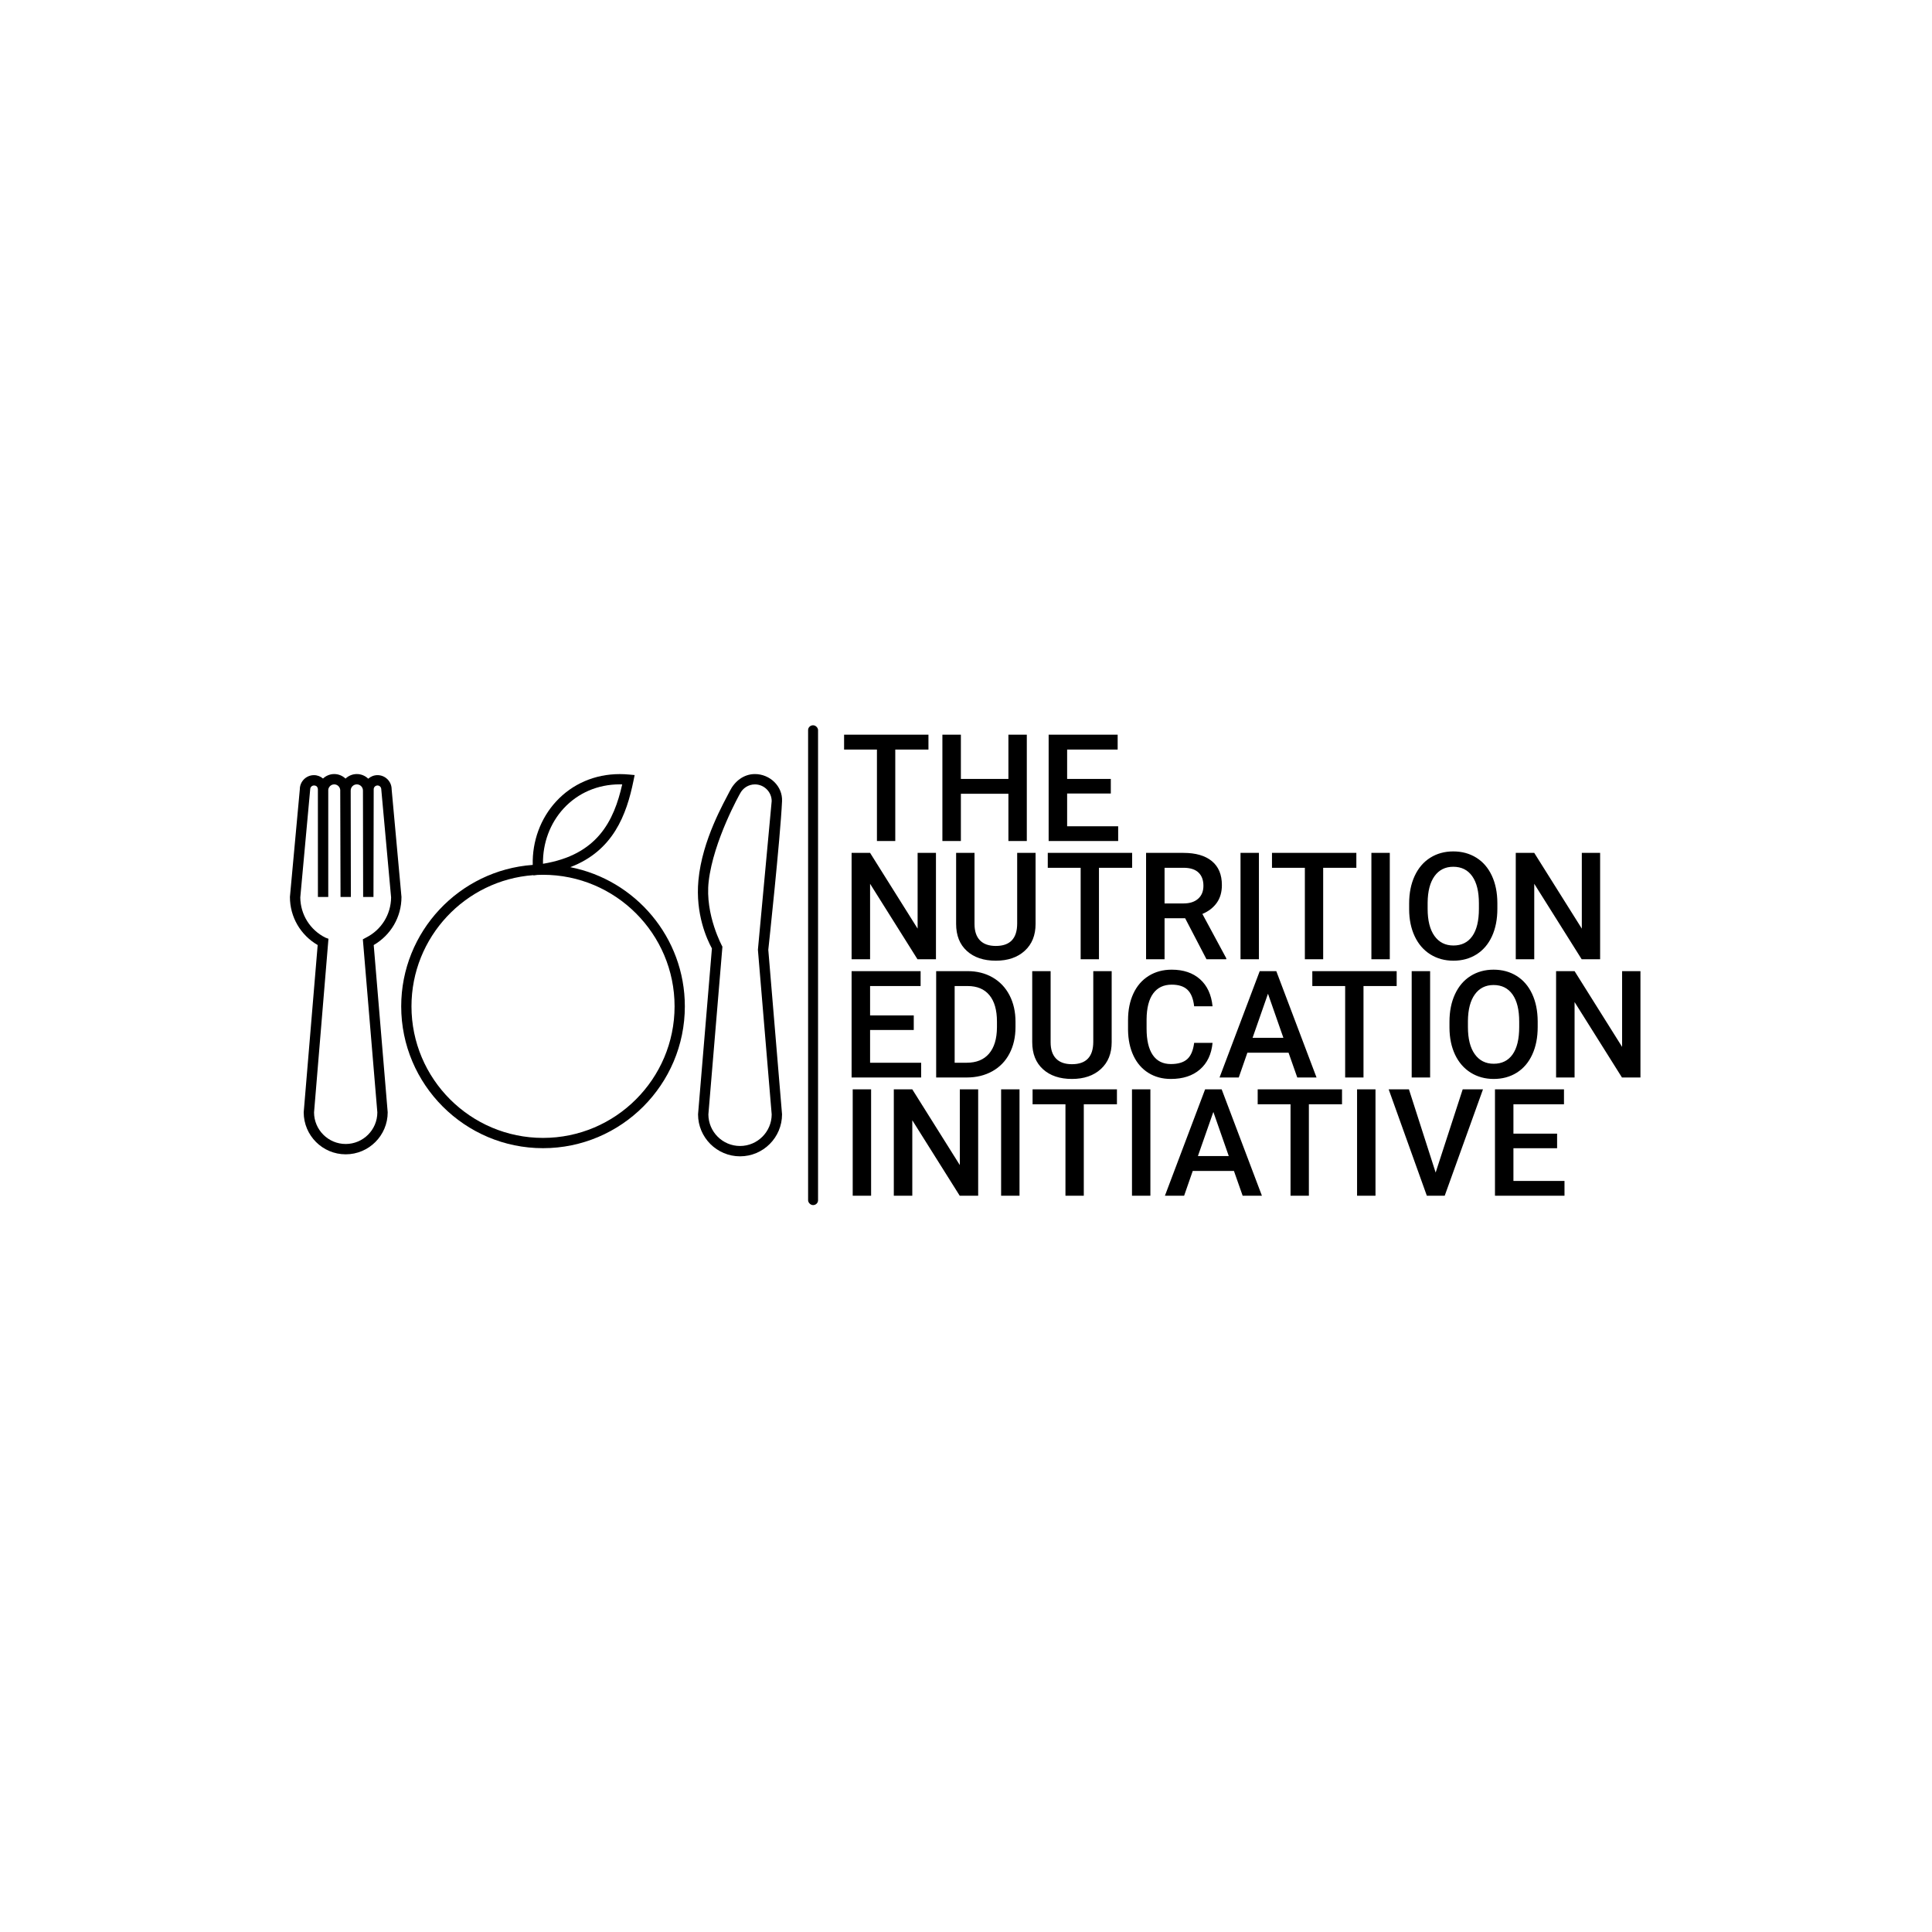<svg xmlns="http://www.w3.org/2000/svg" version="1.1" xmlns:xlink="http://www.w3.org/1999/xlink" xmlns:svgjs="http://svgjs.dev/svgjs" width="1000" height="1000" viewBox="0 0 1000 1000"><rect width="1000" height="1000" fill="#ffffff"></rect><g transform="matrix(0.7,0,0,0.7,149.576,374.979)"><svg viewBox="0 0 396 141" data-background-color="#ffffff" preserveAspectRatio="xMidYMid meet" height="356" width="1000" xmlns="http://www.w3.org/2000/svg" xmlns:xlink="http://www.w3.org/1999/xlink"><g id="tight-bounds" transform="matrix(1,0,0,1,0.24,0.238)"><svg viewBox="0 0 395.52 140.523" height="140.523" width="395.52"><g><svg viewBox="0 0 565.739 201" height="140.523" width="395.52"><g><rect width="4.167" height="201" x="217.069" y="0" fill="#000000" opacity="1" stroke-width="0" stroke="transparent" fill-opacity="1" class="rect-o-0" data-fill-palette-color="primary" rx="1%" id="o-0" data-palette-color="#096a2e"></rect></g><g transform="matrix(1,0,0,1,232.144,0.5)"><svg viewBox="0 0 333.595 200" height="200" width="333.595"><g id="textblocktransform"><svg viewBox="0 0 333.595 200" height="200" width="333.595" id="textblock"><g><svg viewBox="0 0 333.595 200" height="200" width="333.595"><g transform="matrix(1,0,0,1,0,0)"><svg width="333.595" viewBox="1.1 -35.55 266.21 154.12" height="200" data-palette-color="#096a2e"><svg></svg><svg></svg><svg></svg><svg></svg><g class="wordmark-text-0" data-fill-palette-color="primary" id="text-0"><path xmlns="http://www.w3.org/2000/svg" d="M29.3-35.55v4.98h-11.09v30.57h-6.13v-30.57h-10.98v-4.98zM62.18-35.55v35.55h-6.15v-15.8h-15.89v15.8h-6.18v-35.55h6.18v14.8h15.89v-14.8zM90.26-20.75v4.88h-14.6v10.94h17.06v4.93h-23.24v-35.55h23.07v4.98h-16.89v9.82z" fill="#000000" fill-rule="nonzero" stroke="none" stroke-width="1" stroke-linecap="butt" stroke-linejoin="miter" stroke-miterlimit="10" stroke-dasharray="" stroke-dashoffset="0" font-family="none" font-weight="none" font-size="none" text-anchor="none" style="mix-blend-mode: normal" data-fill-palette-color="primary" opacity="1"></path><path xmlns="http://www.w3.org/2000/svg" d="M31.81 3.97v35.55h-6.18l-15.84-25.22v25.22h-6.18v-35.55h6.18l15.89 25.32v-25.32zM58.96 3.97h6.15v23.76c0 3.773-1.207 6.763-3.62 8.97-2.42 2.207-5.64 3.31-9.66 3.31v0c-4.067 0-7.297-1.087-9.69-3.26-2.393-2.173-3.59-5.19-3.59-9.05v0-23.73h6.15v23.78c0 2.38 0.603 4.197 1.81 5.45 1.207 1.253 2.98 1.88 5.32 1.88v0c4.753 0 7.13-2.507 7.13-7.52v0zM97.39 3.97v4.98h-11.09v30.57h-6.12v-30.57h-10.99v-4.98zM122.24 39.52l-7.13-13.7h-6.88v13.7h-6.18v-35.55h12.5c4.1 0 7.267 0.92 9.5 2.76 2.227 1.84 3.34 4.503 3.34 7.99v0c0 2.373-0.573 4.36-1.72 5.96-1.147 1.607-2.747 2.84-4.8 3.7v0l7.99 14.82v0.32zM108.23 8.95v11.92h6.35c2.08 0 3.707-0.527 4.88-1.58 1.173-1.047 1.76-2.483 1.76-4.31v0c0-1.9-0.543-3.373-1.63-4.42-1.08-1.04-2.693-1.577-4.84-1.61v0zM139.77 3.97v35.55h-6.15v-35.55zM172.34 3.97v4.98h-11.09v30.57h-6.12v-30.57h-10.99v-4.98zM183.52 3.97v35.55h-6.15v-35.55zM219.48 20.7v1.97c0 3.487-0.6 6.543-1.8 9.17-1.207 2.627-2.93 4.647-5.17 6.06-2.233 1.407-4.807 2.11-7.72 2.11v0c-2.887 0-5.457-0.703-7.71-2.11-2.253-1.413-3.993-3.42-5.22-6.02-1.233-2.607-1.857-5.61-1.87-9.01v0-2c0-3.467 0.613-6.527 1.84-9.18 1.233-2.653 2.967-4.683 5.2-6.09 2.24-1.413 4.81-2.12 7.71-2.12 2.893 0 5.46 0.697 7.7 2.09 2.24 1.393 3.97 3.397 5.19 6.01 1.22 2.613 1.837 5.653 1.85 9.12zM213.31 22.67v-1.85c0-3.94-0.747-6.96-2.24-9.06-1.487-2.1-3.597-3.15-6.33-3.15v0c-2.673 0-4.763 1.047-6.27 3.14-1.5 2.093-2.267 5.05-2.3 8.87v0 2.05c0 3.907 0.76 6.927 2.28 9.06 1.52 2.133 3.633 3.2 6.34 3.2v0c2.733 0 4.837-1.04 6.31-3.12 1.473-2.087 2.21-5.133 2.21-9.14zM253.83 3.97v35.55h-6.17l-15.85-25.22v25.22h-6.18v-35.55h6.18l15.9 25.32v-25.32z" fill="#000000" fill-rule="nonzero" stroke="none" stroke-width="1" stroke-linecap="butt" stroke-linejoin="miter" stroke-miterlimit="10" stroke-dasharray="" stroke-dashoffset="0" font-family="none" font-weight="none" font-size="none" text-anchor="none" style="mix-blend-mode: normal" data-fill-palette-color="primary" opacity="1"></path><path xmlns="http://www.w3.org/2000/svg" d="M24.39 58.3v4.88h-14.6v10.94h17.07v4.93h-23.25v-35.55h23.07v4.98h-16.89v9.82zM42.11 79.05h-10.23v-35.55h10.5c3.14 0 5.927 0.7 8.36 2.1 2.433 1.4 4.32 3.387 5.66 5.96 1.333 2.573 2 5.52 2 8.84v0 1.78c0 3.367-0.673 6.33-2.02 8.89-1.34 2.553-3.25 4.52-5.73 5.9-2.487 1.387-5.333 2.08-8.54 2.08zM42.38 48.48h-4.32v25.64h4.03c3.24 0 5.727-1.013 7.46-3.04 1.733-2.027 2.617-4.937 2.65-8.73v0-1.98c0-3.853-0.84-6.797-2.52-8.83-1.673-2.04-4.107-3.06-7.3-3.06zM84.4 43.5h6.15v23.76c0 3.773-1.207 6.763-3.62 8.97-2.42 2.207-5.64 3.31-9.66 3.31v0c-4.067 0-7.297-1.087-9.69-3.26-2.393-2.173-3.59-5.19-3.59-9.05v0-23.73h6.15v23.78c0 2.38 0.603 4.197 1.81 5.45 1.2 1.253 2.973 1.88 5.32 1.88v0c4.753 0 7.13-2.507 7.13-7.52v0zM118.12 67.48h6.15c-0.36 3.793-1.76 6.75-4.2 8.87-2.44 2.127-5.687 3.19-9.74 3.19v0c-2.833 0-5.33-0.673-7.49-2.02-2.153-1.34-3.817-3.247-4.99-5.72-1.173-2.473-1.783-5.347-1.83-8.62v0-3.32c0-3.353 0.593-6.307 1.78-8.86 1.187-2.553 2.893-4.523 5.12-5.91 2.22-1.387 4.787-2.08 7.7-2.08v0c3.92 0 7.077 1.067 9.47 3.2 2.393 2.133 3.787 5.147 4.18 9.04v0h-6.15c-0.293-2.56-1.04-4.403-2.24-5.53-1.193-1.133-2.947-1.7-5.26-1.7v0c-2.687 0-4.75 0.98-6.19 2.94-1.44 1.96-2.177 4.837-2.21 8.63v0 3.15c0 3.84 0.687 6.77 2.06 8.79 1.38 2.02 3.397 3.03 6.05 3.03v0c2.42 0 4.243-0.547 5.47-1.64 1.22-1.087 1.993-2.9 2.32-5.44zM152.59 79.05l-2.91-8.28h-13.77l-2.88 8.28h-6.42l13.43-35.55h5.54l13.45 35.55zM142.8 51.05l-5.15 14.74h10.3zM185.82 43.5v4.98h-11.09v30.57h-6.13v-30.57h-10.98v-4.98zM197 43.5v35.55h-6.16v-35.55zM232.96 60.23v1.97c0 3.487-0.603 6.543-1.81 9.17-1.2 2.627-2.92 4.647-5.16 6.06-2.24 1.407-4.817 2.11-7.73 2.11v0c-2.88 0-5.447-0.703-7.7-2.11-2.253-1.413-3.997-3.42-5.23-6.02-1.227-2.607-1.847-5.61-1.86-9.01v0-2c0-3.467 0.613-6.527 1.84-9.18 1.227-2.653 2.96-4.683 5.2-6.09 2.24-1.413 4.807-2.12 7.7-2.12 2.9 0 5.47 0.697 7.71 2.09 2.233 1.393 3.96 3.397 5.18 6.01 1.22 2.613 1.84 5.653 1.86 9.12zM226.78 62.2v-1.85c0-3.94-0.743-6.96-2.23-9.06-1.493-2.1-3.607-3.15-6.34-3.15v0c-2.667 0-4.753 1.047-6.26 3.14-1.507 2.093-2.277 5.05-2.31 8.87v0 2.05c0 3.907 0.763 6.927 2.29 9.06 1.52 2.133 3.63 3.2 6.33 3.2v0c2.733 0 4.837-1.04 6.31-3.12 1.473-2.087 2.21-5.133 2.21-9.14zM267.31 43.5v35.55h-6.18l-15.84-25.22v25.22h-6.18v-35.55h6.18l15.89 25.32v-25.32z" fill="#000000" fill-rule="nonzero" stroke="none" stroke-width="1" stroke-linecap="butt" stroke-linejoin="miter" stroke-miterlimit="10" stroke-dasharray="" stroke-dashoffset="0" font-family="none" font-weight="none" font-size="none" text-anchor="none" style="mix-blend-mode: normal" data-fill-palette-color="primary" opacity="1"></path><path xmlns="http://www.w3.org/2000/svg" d="M10.13 83.02v35.55h-6.15v-35.55zM45.92 83.02v35.55h-6.17l-15.85-25.22v25.22h-6.18v-35.55h6.18l15.89 25.32v-25.32zM59.74 83.02v35.55h-6.15v-35.55zM92.31 83.02v4.98h-11.08v30.57h-6.13v-30.57h-10.99v-4.98zM103.49 83.02v35.55h-6.15v-35.55zM134.33 118.57l-2.91-8.28h-13.77l-2.88 8.28h-6.42l13.43-35.55h5.54l13.45 35.55zM124.54 90.57l-5.16 14.74h10.31zM167.55 83.02v4.98h-11.08v30.57h-6.13v-30.57h-10.98v-4.98zM178.74 83.02v35.55h-6.16v-35.55zM189.92 83.02l8.93 27.81 9.04-27.81h6.78l-12.79 35.55h-5.98l-12.75-35.55zM239.45 97.82v4.88h-14.6v10.94h17.07v4.93h-23.24v-35.55h23.07v4.98h-16.9v9.82z" fill="#000000" fill-rule="nonzero" stroke="none" stroke-width="1" stroke-linecap="butt" stroke-linejoin="miter" stroke-miterlimit="10" stroke-dasharray="" stroke-dashoffset="0" font-family="none" font-weight="none" font-size="none" text-anchor="none" style="mix-blend-mode: normal" data-fill-palette-color="primary" opacity="1"></path></g></svg></g></svg></g></svg></g></svg></g><g transform="matrix(1,0,0,1,0,20.433)"><svg viewBox="0 0 206.162 160.134" height="160.134" width="206.162"><g><svg xmlns="http://www.w3.org/2000/svg" xmlns:xlink="http://www.w3.org/1999/xlink" version="1.1" x="0" y="0" viewBox="0 11.972 100.456 78.028" enable-background="new 0 0 100 100" xml:space="preserve" width="206.162" height="160.134" class="icon-icon-0" data-fill-palette-color="accent" id="icon-0"><path d="M57.226 30.979c8.744-3.337 11.479-10.642 12.905-17.657l0.233-1.144-1.162-0.108c-0.63-0.059-1.262-0.089-1.882-0.089-5.054 0-9.665 1.982-12.982 5.583-3.19 3.46-4.9 8.132-4.775 12.953-14.984 1.08-26.848 13.616-26.848 28.873 0 15.961 12.987 28.948 28.949 28.948 15.962 0 28.946-12.987 28.946-28.948C80.61 45.329 70.535 33.58 57.226 30.979zM55.878 18.984c2.918-3.165 6.981-4.908 11.442-4.908 0.168 0 0.335 0.002 0.505 0.007-1.692 7.479-5.07 14.391-16.171 16.203C51.588 26.07 53.096 22.002 55.878 18.984zM51.664 86.242c-14.807 0-26.853-12.046-26.853-26.853 0-14.147 10.997-25.773 24.892-26.782l0.005 0.058 0.819-0.104c0.377-0.016 0.755-0.026 1.137-0.026 14.806 0 26.851 12.046 26.851 26.853C78.515 74.196 66.47 86.242 51.664 86.242z" fill="#000000" data-fill-palette-color="accent"></path><path d="M97.644 47.85c0 0 2.455-22.73 2.806-30.34 0.142-3.05-2.483-5.536-5.536-5.536-2.313 0-4.143 1.499-5.119 3.451-1.108 2.213-5.644 9.921-6.415 18.247-0.636 6.86 1.729 12.024 2.756 13.896l-2.83 33.86c0 4.727 3.845 8.572 8.571 8.572 4.729 0 8.573-3.846 8.573-8.572L97.644 47.85zM91.876 87.89c-3.553 0-6.446-2.887-6.461-6.44l2.866-34.242c0 0-3.6-6.503-2.802-13.341 0.973-8.333 6.387-17.889 6.387-17.889 0.563-1.117 1.712-1.894 3.047-1.894 1.881 0 3.41 1.524 3.424 3.401l-2.813 30.346 2.814 33.618C98.325 85.003 95.432 87.89 91.876 87.89z" fill="#000000" data-fill-palette-color="accent"></path><path d="M17.104 46.875c3.502-2.039 5.666-5.721 5.666-9.814l-2.007-21.979c0-1.592-1.294-2.887-2.885-2.887-0.728 0-1.385 0.279-1.893 0.725-0.605-0.584-1.424-0.948-2.33-0.948-0.895 0-1.704 0.356-2.306 0.928-0.603-0.572-1.412-0.928-2.306-0.928-0.885 0-1.686 0.351-2.288 0.912-0.501-0.422-1.14-0.688-1.847-0.688-1.592 0-2.887 1.295-2.887 2.887L0 37.061c0 4.093 2.164 7.775 5.666 9.814L2.813 81.021c0 4.727 3.844 8.571 8.572 8.571 4.727 0 8.572-3.845 8.572-8.571L17.104 46.875zM11.385 87.482c-3.555 0-6.448-2.887-6.461-6.438l2.942-35.45-0.627-0.235c-3.134-1.569-5.087-4.708-5.123-8.205l2.029-22.133c0.032-0.399 0.357-0.71 0.764-0.717 0.797-0.014 0.799 0.777 0.799 0.777-0.006 0.084 0.006 21.979 0.006 21.979h2.11V15.175c0.081-0.613 0.585-1.094 1.22-1.094 0.645 0 1.159 0.498 1.225 1.126l0.061 21.856 2.11-0.006-0.036-21.725h0.001c0-0.001 0-0.002 0-0.003 0.002-0.689 0.562-1.249 1.251-1.249 0.69 0 1.251 0.562 1.251 1.252l0.038 21.728h2.11l0.045-21.979c0-0.429 0.349-0.777 0.777-0.777 0.407 0 0.731 0.318 0.762 0.718l2.013 22.132c-0.035 3.497-1.988 6.636-5.123 8.205l-0.643 0.351 2.958 35.334C17.833 84.596 14.939 87.482 11.385 87.482z" fill="#000000" data-fill-palette-color="accent"></path></svg></g></svg></g></svg></g><defs></defs></svg><rect width="395.52" height="140.523" fill="none" stroke="none" visibility="hidden"></rect></g></svg></g></svg>